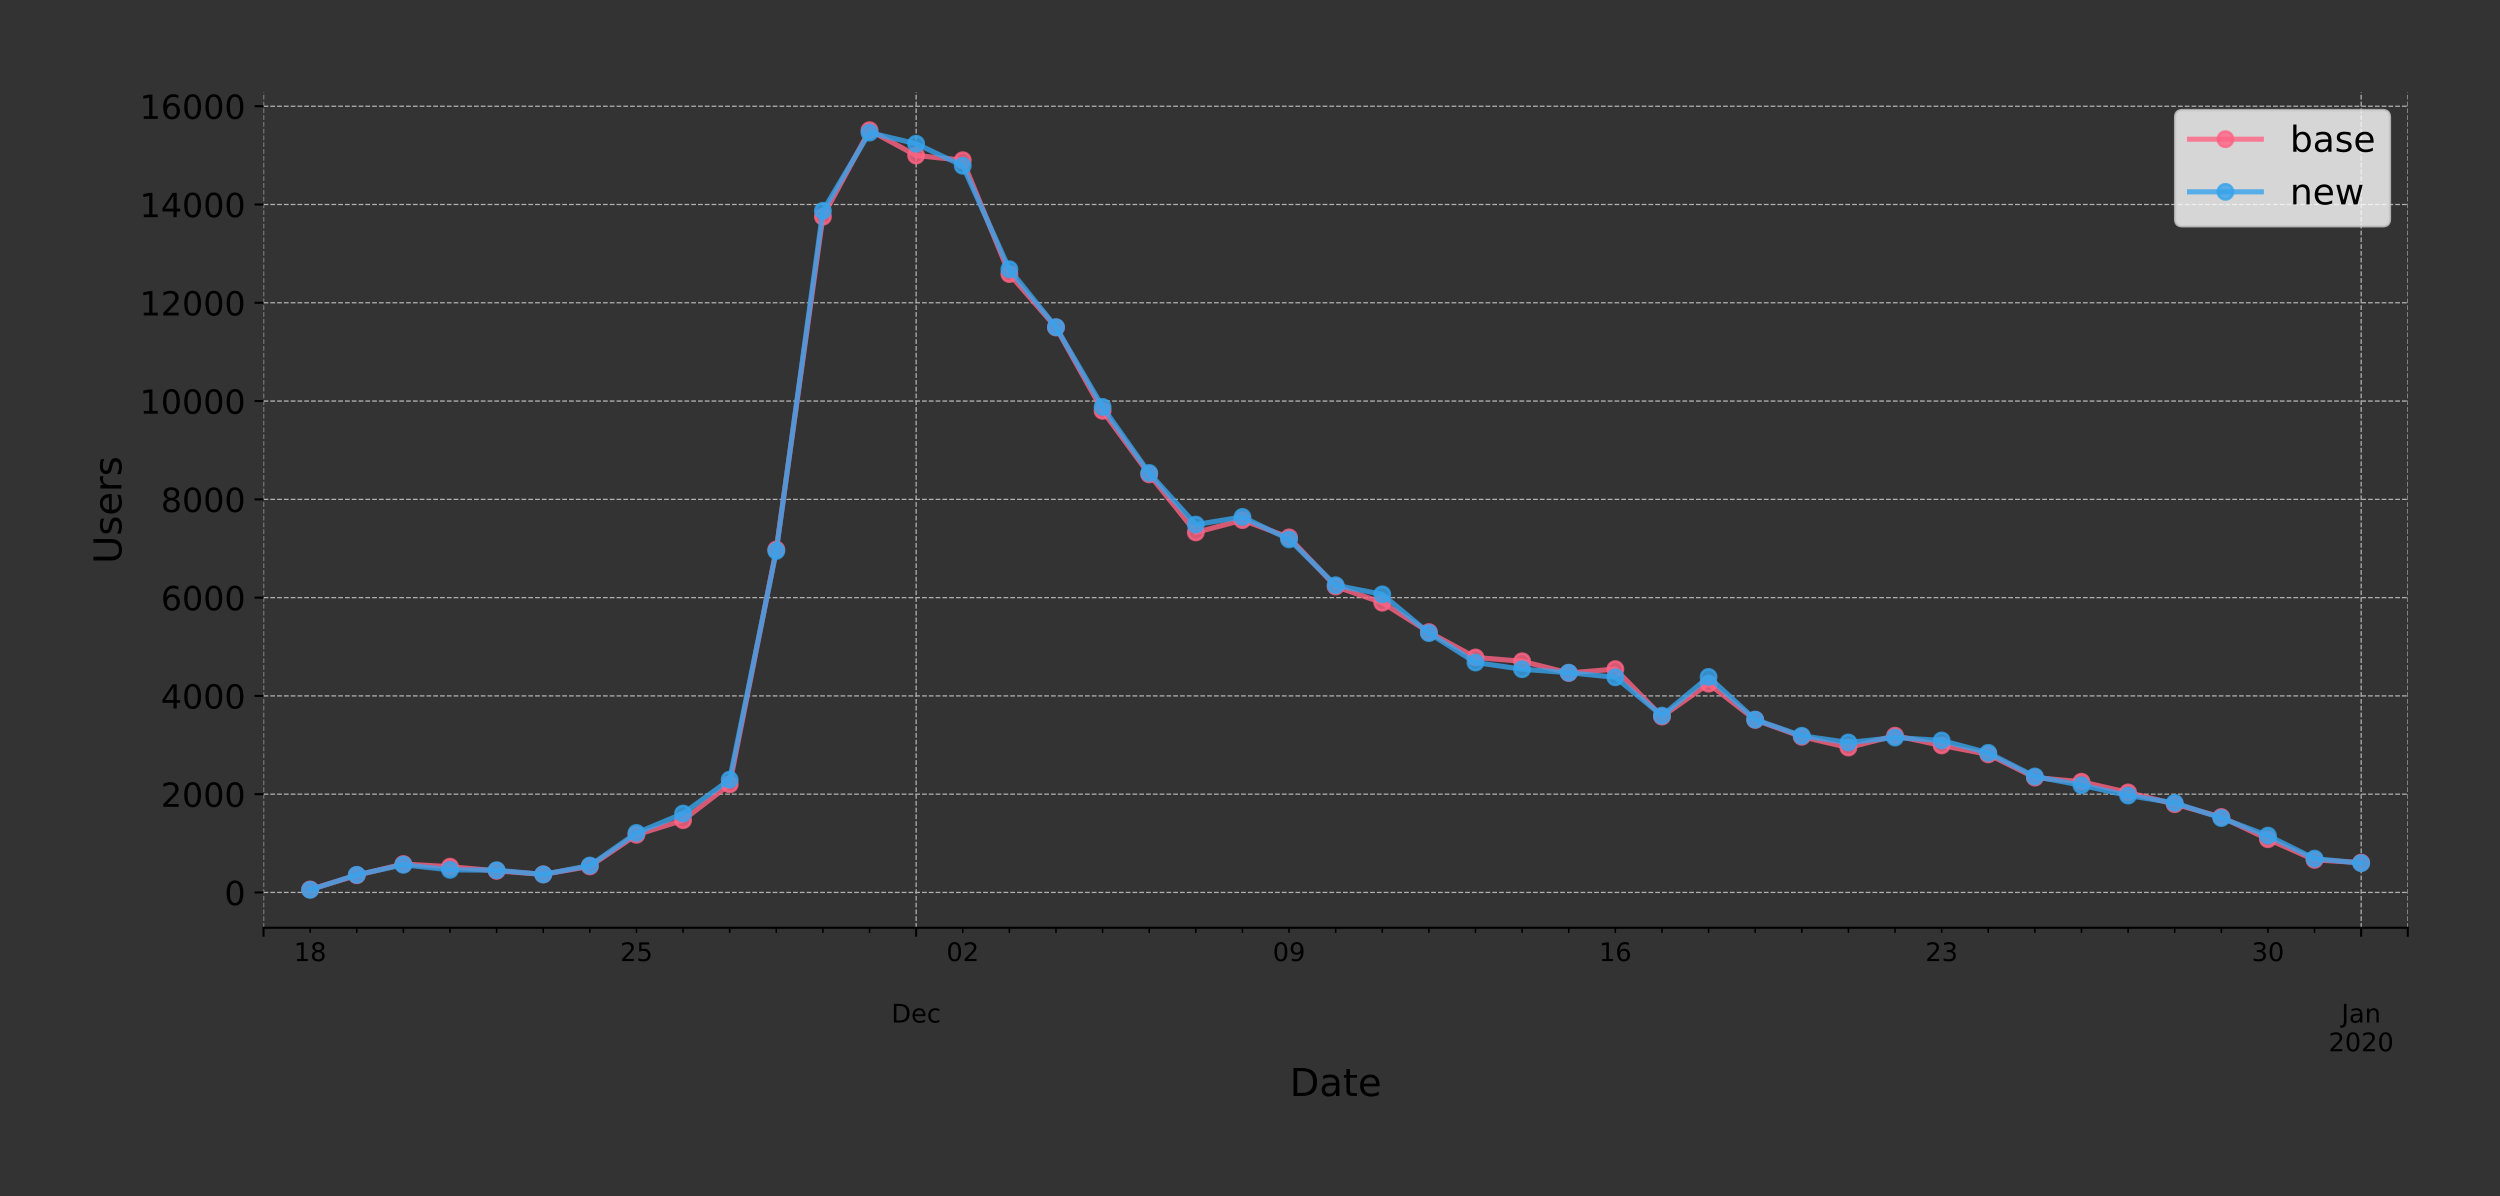 <?xml version="1.0" encoding="utf-8" standalone="no"?>
<!DOCTYPE svg PUBLIC "-//W3C//DTD SVG 1.1//EN"
  "http://www.w3.org/Graphics/SVG/1.1/DTD/svg11.dtd">
<!-- Created with matplotlib (https://matplotlib.org/) -->
<svg height="466.949pt" version="1.1" viewBox="0 0 975.873 466.949" width="975.873pt" xmlns="http://www.w3.org/2000/svg" xmlns:xlink="http://www.w3.org/1999/xlink">
 <rect x="0" y="0" width="975.873" height="466.949" fill="#333333" stroke="none"/>
 <defs>
  <style type="text/css">
*{stroke-linecap:butt;stroke-linejoin:round;}
  </style>
 </defs>
 <g id="figure_1">
  <g id="patch_1">
   <path d="M 0 466.949 
L 975.873 466.949 
L 975.873 0 
L 0 0 
z
" style="fill:none;"/>
  </g>
  <g id="axes_1">
   <g id="patch_2">
    <path d="M 102.873 362.16 
L 939.873 362.16 
L 939.873 36 
L 102.873 36 
z
" style="fill:none;"/>
   </g>
   <g id="matplotlib.axis_1">
    <g id="xtick_1">
     <g id="line2d_1">
      <path clip-path="url(#p767c63d0f9)" d="M 102.873 362.16 
L 102.873 36 
" style="fill:none;stroke:#b0b0b0;stroke-dasharray:1.85,0.8;stroke-dashoffset:0;stroke-width:0.5;"/>
     </g>
     <g id="line2d_2">
      <defs>
       <path d="M 0 0 
L 0 3.5 
" id="m57764d8a4b" style="stroke:#000000;stroke-width:0.8;"/>
      </defs>
      <g>
       <use style="stroke:#000000;stroke-width:0.8;" x="102.873" xlink:href="#m57764d8a4b" y="362.16"/>
      </g>
     </g>
    </g>
    <g id="xtick_2">
     <g id="line2d_3">
      <path clip-path="url(#p767c63d0f9)" d="M 357.613 362.16 
L 357.613 36 
" style="fill:none;stroke:#b0b0b0;stroke-dasharray:1.85,0.8;stroke-dashoffset:0;stroke-width:0.5;"/>
     </g>
     <g id="line2d_4">
      <g>
       <use style="stroke:#000000;stroke-width:0.8;" x="357.613" xlink:href="#m57764d8a4b" y="362.16"/>
      </g>
     </g>
     <g id="text_1">
      <!--  -->
      <g transform="translate(357.613 376.758)scale(0.1 -0.1)"/>
      <!--  -->
      <g transform="translate(357.613 387.956)scale(0.1 -0.1)"/>
      <!-- Dec -->
      <defs>
       <path d="M 19.672 64.797 
L 19.672 8.109 
L 31.594 8.109 
Q 46.688 8.109 53.688 14.938 
Q 60.688 21.781 60.688 36.531 
Q 60.688 51.172 53.688 57.984 
Q 46.688 64.797 31.594 64.797 
z
M 9.812 72.906 
L 30.078 72.906 
Q 51.266 72.906 61.172 64.094 
Q 71.094 55.281 71.094 36.531 
Q 71.094 17.672 61.125 8.828 
Q 51.172 0 30.078 0 
L 9.812 0 
z
" id="DejaVuSans-68"/>
       <path d="M 56.203 29.594 
L 56.203 25.203 
L 14.891 25.203 
Q 15.484 15.922 20.484 11.062 
Q 25.484 6.203 34.422 6.203 
Q 39.594 6.203 44.453 7.469 
Q 49.312 8.734 54.109 11.281 
L 54.109 2.781 
Q 49.266 0.734 44.188 -0.344 
Q 39.109 -1.422 33.891 -1.422 
Q 20.797 -1.422 13.156 6.188 
Q 5.516 13.812 5.516 26.812 
Q 5.516 40.234 12.766 48.109 
Q 20.016 56 32.328 56 
Q 43.359 56 49.781 48.891 
Q 56.203 41.797 56.203 29.594 
z
M 47.219 32.234 
Q 47.125 39.594 43.094 43.984 
Q 39.062 48.391 32.422 48.391 
Q 24.906 48.391 20.391 44.141 
Q 15.875 39.891 15.188 32.172 
z
" id="DejaVuSans-101"/>
       <path d="M 48.781 52.594 
L 48.781 44.188 
Q 44.969 46.297 41.141 47.344 
Q 37.312 48.391 33.406 48.391 
Q 24.656 48.391 19.812 42.844 
Q 14.984 37.312 14.984 27.297 
Q 14.984 17.281 19.812 11.734 
Q 24.656 6.203 33.406 6.203 
Q 37.312 6.203 41.141 7.25 
Q 44.969 8.297 48.781 10.406 
L 48.781 2.094 
Q 45.016 0.344 40.984 -0.531 
Q 36.969 -1.422 32.422 -1.422 
Q 20.062 -1.422 12.781 6.344 
Q 5.516 14.109 5.516 27.297 
Q 5.516 40.672 12.859 48.328 
Q 20.219 56 33.016 56 
Q 37.156 56 41.109 55.141 
Q 45.062 54.297 48.781 52.594 
z
" id="DejaVuSans-99"/>
      </defs>
      <g transform="translate(347.937 399.154)scale(0.1 -0.1)">
       <use xlink:href="#DejaVuSans-68"/>
       <use x="77.002" xlink:href="#DejaVuSans-101"/>
       <use x="138.525" xlink:href="#DejaVuSans-99"/>
      </g>
     </g>
    </g>
    <g id="xtick_3">
     <g id="line2d_5">
      <path clip-path="url(#p767c63d0f9)" d="M 921.678 362.16 
L 921.678 36 
" style="fill:none;stroke:#b0b0b0;stroke-dasharray:1.85,0.8;stroke-dashoffset:0;stroke-width:0.5;"/>
     </g>
     <g id="line2d_6">
      <g>
       <use style="stroke:#000000;stroke-width:0.8;" x="921.678" xlink:href="#m57764d8a4b" y="362.16"/>
      </g>
     </g>
     <g id="text_2">
      <!--  -->
      <g transform="translate(921.678 376.758)scale(0.1 -0.1)"/>
      <!--  -->
      <g transform="translate(921.678 387.956)scale(0.1 -0.1)"/>
      <!-- Jan -->
      <defs>
       <path d="M 9.812 72.906 
L 19.672 72.906 
L 19.672 5.078 
Q 19.672 -8.109 14.672 -14.062 
Q 9.672 -20.016 -1.422 -20.016 
L -5.172 -20.016 
L -5.172 -11.719 
L -2.094 -11.719 
Q 4.438 -11.719 7.125 -8.047 
Q 9.812 -4.391 9.812 5.078 
z
" id="DejaVuSans-74"/>
       <path d="M 34.281 27.484 
Q 23.391 27.484 19.188 25 
Q 14.984 22.516 14.984 16.5 
Q 14.984 11.719 18.141 8.906 
Q 21.297 6.109 26.703 6.109 
Q 34.188 6.109 38.703 11.406 
Q 43.219 16.703 43.219 25.484 
L 43.219 27.484 
z
M 52.203 31.203 
L 52.203 0 
L 43.219 0 
L 43.219 8.297 
Q 40.141 3.328 35.547 0.953 
Q 30.953 -1.422 24.312 -1.422 
Q 15.922 -1.422 10.953 3.297 
Q 6 8.016 6 15.922 
Q 6 25.141 12.172 29.828 
Q 18.359 34.516 30.609 34.516 
L 43.219 34.516 
L 43.219 35.406 
Q 43.219 41.609 39.141 45 
Q 35.062 48.391 27.688 48.391 
Q 23 48.391 18.547 47.266 
Q 14.109 46.141 10.016 43.891 
L 10.016 52.203 
Q 14.938 54.109 19.578 55.047 
Q 24.219 56 28.609 56 
Q 40.484 56 46.344 49.844 
Q 52.203 43.703 52.203 31.203 
z
" id="DejaVuSans-97"/>
       <path d="M 54.891 33.016 
L 54.891 0 
L 45.906 0 
L 45.906 32.719 
Q 45.906 40.484 42.875 44.328 
Q 39.844 48.188 33.797 48.188 
Q 26.516 48.188 22.312 43.547 
Q 18.109 38.922 18.109 30.906 
L 18.109 0 
L 9.078 0 
L 9.078 54.688 
L 18.109 54.688 
L 18.109 46.188 
Q 21.344 51.125 25.703 53.562 
Q 30.078 56 35.797 56 
Q 45.219 56 50.047 50.172 
Q 54.891 44.344 54.891 33.016 
z
" id="DejaVuSans-110"/>
      </defs>
      <g transform="translate(913.97 399.154)scale(0.1 -0.1)">
       <use xlink:href="#DejaVuSans-74"/>
       <use x="29.492" xlink:href="#DejaVuSans-97"/>
       <use x="90.771" xlink:href="#DejaVuSans-110"/>
      </g>
      <!-- 2020 -->
      <defs>
       <path d="M 19.188 8.297 
L 53.609 8.297 
L 53.609 0 
L 7.328 0 
L 7.328 8.297 
Q 12.938 14.109 22.625 23.891 
Q 32.328 33.688 34.812 36.531 
Q 39.547 41.844 41.422 45.531 
Q 43.312 49.219 43.312 52.781 
Q 43.312 58.594 39.234 62.25 
Q 35.156 65.922 28.609 65.922 
Q 23.969 65.922 18.812 64.312 
Q 13.672 62.703 7.812 59.422 
L 7.812 69.391 
Q 13.766 71.781 18.938 73 
Q 24.125 74.219 28.422 74.219 
Q 39.75 74.219 46.484 68.547 
Q 53.219 62.891 53.219 53.422 
Q 53.219 48.922 51.531 44.891 
Q 49.859 40.875 45.406 35.406 
Q 44.188 33.984 37.641 27.219 
Q 31.109 20.453 19.188 8.297 
z
" id="DejaVuSans-50"/>
       <path d="M 31.781 66.406 
Q 24.172 66.406 20.328 58.906 
Q 16.5 51.422 16.5 36.375 
Q 16.5 21.391 20.328 13.891 
Q 24.172 6.391 31.781 6.391 
Q 39.453 6.391 43.281 13.891 
Q 47.125 21.391 47.125 36.375 
Q 47.125 51.422 43.281 58.906 
Q 39.453 66.406 31.781 66.406 
z
M 31.781 74.219 
Q 44.047 74.219 50.516 64.516 
Q 56.984 54.828 56.984 36.375 
Q 56.984 17.969 50.516 8.266 
Q 44.047 -1.422 31.781 -1.422 
Q 19.531 -1.422 13.062 8.266 
Q 6.594 17.969 6.594 36.375 
Q 6.594 54.828 13.062 64.516 
Q 19.531 74.219 31.781 74.219 
z
" id="DejaVuSans-48"/>
      </defs>
      <g transform="translate(908.953 410.352)scale(0.1 -0.1)">
       <use xlink:href="#DejaVuSans-50"/>
       <use x="63.623" xlink:href="#DejaVuSans-48"/>
       <use x="127.246" xlink:href="#DejaVuSans-50"/>
       <use x="190.869" xlink:href="#DejaVuSans-48"/>
      </g>
     </g>
    </g>
    <g id="xtick_4">
     <g id="line2d_7">
      <path clip-path="url(#p767c63d0f9)" d="M 939.873 362.16 
L 939.873 36 
" style="fill:none;stroke:#b0b0b0;stroke-dasharray:1.85,0.8;stroke-dashoffset:0;stroke-width:0.5;"/>
     </g>
     <g id="line2d_8">
      <g>
       <use style="stroke:#000000;stroke-width:0.8;" x="939.873" xlink:href="#m57764d8a4b" y="362.16"/>
      </g>
     </g>
    </g>
    <g id="xtick_5">
     <g id="line2d_9">
      <defs>
       <path d="M 0 0 
L 0 2 
" id="mede5544092" style="stroke:#000000;stroke-width:0.6;"/>
      </defs>
      <g>
       <use style="stroke:#000000;stroke-width:0.6;" x="121.069" xlink:href="#mede5544092" y="362.16"/>
      </g>
     </g>
     <g id="text_3">
      <!-- 18 -->
      <defs>
       <path d="M 12.406 8.297 
L 28.516 8.297 
L 28.516 63.922 
L 10.984 60.406 
L 10.984 69.391 
L 28.422 72.906 
L 38.281 72.906 
L 38.281 8.297 
L 54.391 8.297 
L 54.391 0 
L 12.406 0 
z
" id="DejaVuSans-49"/>
       <path d="M 31.781 34.625 
Q 24.75 34.625 20.719 30.859 
Q 16.703 27.094 16.703 20.516 
Q 16.703 13.922 20.719 10.156 
Q 24.75 6.391 31.781 6.391 
Q 38.812 6.391 42.859 10.172 
Q 46.922 13.969 46.922 20.516 
Q 46.922 27.094 42.891 30.859 
Q 38.875 34.625 31.781 34.625 
z
M 21.922 38.812 
Q 15.578 40.375 12.031 44.719 
Q 8.5 49.078 8.5 55.328 
Q 8.5 64.062 14.719 69.141 
Q 20.953 74.219 31.781 74.219 
Q 42.672 74.219 48.875 69.141 
Q 55.078 64.062 55.078 55.328 
Q 55.078 49.078 51.531 44.719 
Q 48 40.375 41.703 38.812 
Q 48.828 37.156 52.797 32.312 
Q 56.781 27.484 56.781 20.516 
Q 56.781 9.906 50.312 4.234 
Q 43.844 -1.422 31.781 -1.422 
Q 19.734 -1.422 13.25 4.234 
Q 6.781 9.906 6.781 20.516 
Q 6.781 27.484 10.781 32.312 
Q 14.797 37.156 21.922 38.812 
z
M 18.312 54.391 
Q 18.312 48.734 21.844 45.562 
Q 25.391 42.391 31.781 42.391 
Q 38.141 42.391 41.719 45.562 
Q 45.312 48.734 45.312 54.391 
Q 45.312 60.062 41.719 63.234 
Q 38.141 66.406 31.781 66.406 
Q 25.391 66.406 21.844 63.234 
Q 18.312 60.062 18.312 54.391 
z
" id="DejaVuSans-56"/>
      </defs>
      <g transform="translate(114.707 375.158)scale(0.1 -0.1)">
       <use xlink:href="#DejaVuSans-49"/>
       <use x="63.623" xlink:href="#DejaVuSans-56"/>
      </g>
     </g>
    </g>
    <g id="xtick_6">
     <g id="line2d_10">
      <g>
       <use style="stroke:#000000;stroke-width:0.6;" x="139.265" xlink:href="#mede5544092" y="362.16"/>
      </g>
     </g>
    </g>
    <g id="xtick_7">
     <g id="line2d_11">
      <g>
       <use style="stroke:#000000;stroke-width:0.6;" x="157.46" xlink:href="#mede5544092" y="362.16"/>
      </g>
     </g>
    </g>
    <g id="xtick_8">
     <g id="line2d_12">
      <g>
       <use style="stroke:#000000;stroke-width:0.6;" x="175.656" xlink:href="#mede5544092" y="362.16"/>
      </g>
     </g>
    </g>
    <g id="xtick_9">
     <g id="line2d_13">
      <g>
       <use style="stroke:#000000;stroke-width:0.6;" x="193.852" xlink:href="#mede5544092" y="362.16"/>
      </g>
     </g>
    </g>
    <g id="xtick_10">
     <g id="line2d_14">
      <g>
       <use style="stroke:#000000;stroke-width:0.6;" x="212.047" xlink:href="#mede5544092" y="362.16"/>
      </g>
     </g>
    </g>
    <g id="xtick_11">
     <g id="line2d_15">
      <g>
       <use style="stroke:#000000;stroke-width:0.6;" x="230.243" xlink:href="#mede5544092" y="362.16"/>
      </g>
     </g>
    </g>
    <g id="xtick_12">
     <g id="line2d_16">
      <g>
       <use style="stroke:#000000;stroke-width:0.6;" x="248.439" xlink:href="#mede5544092" y="362.16"/>
      </g>
     </g>
     <g id="text_4">
      <!-- 25 -->
      <defs>
       <path d="M 10.797 72.906 
L 49.516 72.906 
L 49.516 64.594 
L 19.828 64.594 
L 19.828 46.734 
Q 21.969 47.469 24.109 47.828 
Q 26.266 48.188 28.422 48.188 
Q 40.625 48.188 47.75 41.5 
Q 54.891 34.812 54.891 23.391 
Q 54.891 11.625 47.562 5.094 
Q 40.234 -1.422 26.906 -1.422 
Q 22.312 -1.422 17.547 -0.641 
Q 12.797 0.141 7.719 1.703 
L 7.719 11.625 
Q 12.109 9.234 16.797 8.062 
Q 21.484 6.891 26.703 6.891 
Q 35.156 6.891 40.078 11.328 
Q 45.016 15.766 45.016 23.391 
Q 45.016 31 40.078 35.438 
Q 35.156 39.891 26.703 39.891 
Q 22.75 39.891 18.812 39.016 
Q 14.891 38.141 10.797 36.281 
z
" id="DejaVuSans-53"/>
      </defs>
      <g transform="translate(242.076 375.158)scale(0.1 -0.1)">
       <use xlink:href="#DejaVuSans-50"/>
       <use x="63.623" xlink:href="#DejaVuSans-53"/>
      </g>
     </g>
    </g>
    <g id="xtick_13">
     <g id="line2d_17">
      <g>
       <use style="stroke:#000000;stroke-width:0.6;" x="266.634" xlink:href="#mede5544092" y="362.16"/>
      </g>
     </g>
    </g>
    <g id="xtick_14">
     <g id="line2d_18">
      <g>
       <use style="stroke:#000000;stroke-width:0.6;" x="284.83" xlink:href="#mede5544092" y="362.16"/>
      </g>
     </g>
    </g>
    <g id="xtick_15">
     <g id="line2d_19">
      <g>
       <use style="stroke:#000000;stroke-width:0.6;" x="303.026" xlink:href="#mede5544092" y="362.16"/>
      </g>
     </g>
    </g>
    <g id="xtick_16">
     <g id="line2d_20">
      <g>
       <use style="stroke:#000000;stroke-width:0.6;" x="321.221" xlink:href="#mede5544092" y="362.16"/>
      </g>
     </g>
    </g>
    <g id="xtick_17">
     <g id="line2d_21">
      <g>
       <use style="stroke:#000000;stroke-width:0.6;" x="339.417" xlink:href="#mede5544092" y="362.16"/>
      </g>
     </g>
    </g>
    <g id="xtick_18">
     <g id="line2d_22">
      <g>
       <use style="stroke:#000000;stroke-width:0.6;" x="375.808" xlink:href="#mede5544092" y="362.16"/>
      </g>
     </g>
     <g id="text_5">
      <!-- 02 -->
      <g transform="translate(369.446 375.158)scale(0.1 -0.1)">
       <use xlink:href="#DejaVuSans-48"/>
       <use x="63.623" xlink:href="#DejaVuSans-50"/>
      </g>
     </g>
    </g>
    <g id="xtick_19">
     <g id="line2d_23">
      <g>
       <use style="stroke:#000000;stroke-width:0.6;" x="394.004" xlink:href="#mede5544092" y="362.16"/>
      </g>
     </g>
    </g>
    <g id="xtick_20">
     <g id="line2d_24">
      <g>
       <use style="stroke:#000000;stroke-width:0.6;" x="412.2" xlink:href="#mede5544092" y="362.16"/>
      </g>
     </g>
    </g>
    <g id="xtick_21">
     <g id="line2d_25">
      <g>
       <use style="stroke:#000000;stroke-width:0.6;" x="430.395" xlink:href="#mede5544092" y="362.16"/>
      </g>
     </g>
    </g>
    <g id="xtick_22">
     <g id="line2d_26">
      <g>
       <use style="stroke:#000000;stroke-width:0.6;" x="448.591" xlink:href="#mede5544092" y="362.16"/>
      </g>
     </g>
    </g>
    <g id="xtick_23">
     <g id="line2d_27">
      <g>
       <use style="stroke:#000000;stroke-width:0.6;" x="466.786" xlink:href="#mede5544092" y="362.16"/>
      </g>
     </g>
    </g>
    <g id="xtick_24">
     <g id="line2d_28">
      <g>
       <use style="stroke:#000000;stroke-width:0.6;" x="484.982" xlink:href="#mede5544092" y="362.16"/>
      </g>
     </g>
    </g>
    <g id="xtick_25">
     <g id="line2d_29">
      <g>
       <use style="stroke:#000000;stroke-width:0.6;" x="503.178" xlink:href="#mede5544092" y="362.16"/>
      </g>
     </g>
     <g id="text_6">
      <!-- 09 -->
      <defs>
       <path d="M 10.984 1.516 
L 10.984 10.5 
Q 14.703 8.734 18.5 7.812 
Q 22.312 6.891 25.984 6.891 
Q 35.75 6.891 40.891 13.453 
Q 46.047 20.016 46.781 33.406 
Q 43.953 29.203 39.594 26.953 
Q 35.25 24.703 29.984 24.703 
Q 19.047 24.703 12.672 31.312 
Q 6.297 37.938 6.297 49.422 
Q 6.297 60.641 12.938 67.422 
Q 19.578 74.219 30.609 74.219 
Q 43.266 74.219 49.922 64.516 
Q 56.594 54.828 56.594 36.375 
Q 56.594 19.141 48.406 8.859 
Q 40.234 -1.422 26.422 -1.422 
Q 22.703 -1.422 18.891 -0.688 
Q 15.094 0.047 10.984 1.516 
z
M 30.609 32.422 
Q 37.25 32.422 41.125 36.953 
Q 45.016 41.5 45.016 49.422 
Q 45.016 57.281 41.125 61.844 
Q 37.25 66.406 30.609 66.406 
Q 23.969 66.406 20.094 61.844 
Q 16.219 57.281 16.219 49.422 
Q 16.219 41.5 20.094 36.953 
Q 23.969 32.422 30.609 32.422 
z
" id="DejaVuSans-57"/>
      </defs>
      <g transform="translate(496.815 375.158)scale(0.1 -0.1)">
       <use xlink:href="#DejaVuSans-48"/>
       <use x="63.623" xlink:href="#DejaVuSans-57"/>
      </g>
     </g>
    </g>
    <g id="xtick_26">
     <g id="line2d_30">
      <g>
       <use style="stroke:#000000;stroke-width:0.6;" x="521.373" xlink:href="#mede5544092" y="362.16"/>
      </g>
     </g>
    </g>
    <g id="xtick_27">
     <g id="line2d_31">
      <g>
       <use style="stroke:#000000;stroke-width:0.6;" x="539.569" xlink:href="#mede5544092" y="362.16"/>
      </g>
     </g>
    </g>
    <g id="xtick_28">
     <g id="line2d_32">
      <g>
       <use style="stroke:#000000;stroke-width:0.6;" x="557.765" xlink:href="#mede5544092" y="362.16"/>
      </g>
     </g>
    </g>
    <g id="xtick_29">
     <g id="line2d_33">
      <g>
       <use style="stroke:#000000;stroke-width:0.6;" x="575.96" xlink:href="#mede5544092" y="362.16"/>
      </g>
     </g>
    </g>
    <g id="xtick_30">
     <g id="line2d_34">
      <g>
       <use style="stroke:#000000;stroke-width:0.6;" x="594.156" xlink:href="#mede5544092" y="362.16"/>
      </g>
     </g>
    </g>
    <g id="xtick_31">
     <g id="line2d_35">
      <g>
       <use style="stroke:#000000;stroke-width:0.6;" x="612.352" xlink:href="#mede5544092" y="362.16"/>
      </g>
     </g>
    </g>
    <g id="xtick_32">
     <g id="line2d_36">
      <g>
       <use style="stroke:#000000;stroke-width:0.6;" x="630.547" xlink:href="#mede5544092" y="362.16"/>
      </g>
     </g>
     <g id="text_7">
      <!-- 16 -->
      <defs>
       <path d="M 33.016 40.375 
Q 26.375 40.375 22.484 35.828 
Q 18.609 31.297 18.609 23.391 
Q 18.609 15.531 22.484 10.953 
Q 26.375 6.391 33.016 6.391 
Q 39.656 6.391 43.531 10.953 
Q 47.406 15.531 47.406 23.391 
Q 47.406 31.297 43.531 35.828 
Q 39.656 40.375 33.016 40.375 
z
M 52.594 71.297 
L 52.594 62.312 
Q 48.875 64.062 45.094 64.984 
Q 41.312 65.922 37.594 65.922 
Q 27.828 65.922 22.672 59.328 
Q 17.531 52.734 16.797 39.406 
Q 19.672 43.656 24.016 45.922 
Q 28.375 48.188 33.594 48.188 
Q 44.578 48.188 50.953 41.516 
Q 57.328 34.859 57.328 23.391 
Q 57.328 12.156 50.688 5.359 
Q 44.047 -1.422 33.016 -1.422 
Q 20.359 -1.422 13.672 8.266 
Q 6.984 17.969 6.984 36.375 
Q 6.984 53.656 15.188 63.938 
Q 23.391 74.219 37.203 74.219 
Q 40.922 74.219 44.703 73.484 
Q 48.484 72.75 52.594 71.297 
z
" id="DejaVuSans-54"/>
      </defs>
      <g transform="translate(624.185 375.158)scale(0.1 -0.1)">
       <use xlink:href="#DejaVuSans-49"/>
       <use x="63.623" xlink:href="#DejaVuSans-54"/>
      </g>
     </g>
    </g>
    <g id="xtick_33">
     <g id="line2d_37">
      <g>
       <use style="stroke:#000000;stroke-width:0.6;" x="648.743" xlink:href="#mede5544092" y="362.16"/>
      </g>
     </g>
    </g>
    <g id="xtick_34">
     <g id="line2d_38">
      <g>
       <use style="stroke:#000000;stroke-width:0.6;" x="666.939" xlink:href="#mede5544092" y="362.16"/>
      </g>
     </g>
    </g>
    <g id="xtick_35">
     <g id="line2d_39">
      <g>
       <use style="stroke:#000000;stroke-width:0.6;" x="685.134" xlink:href="#mede5544092" y="362.16"/>
      </g>
     </g>
    </g>
    <g id="xtick_36">
     <g id="line2d_40">
      <g>
       <use style="stroke:#000000;stroke-width:0.6;" x="703.33" xlink:href="#mede5544092" y="362.16"/>
      </g>
     </g>
    </g>
    <g id="xtick_37">
     <g id="line2d_41">
      <g>
       <use style="stroke:#000000;stroke-width:0.6;" x="721.526" xlink:href="#mede5544092" y="362.16"/>
      </g>
     </g>
    </g>
    <g id="xtick_38">
     <g id="line2d_42">
      <g>
       <use style="stroke:#000000;stroke-width:0.6;" x="739.721" xlink:href="#mede5544092" y="362.16"/>
      </g>
     </g>
    </g>
    <g id="xtick_39">
     <g id="line2d_43">
      <g>
       <use style="stroke:#000000;stroke-width:0.6;" x="757.917" xlink:href="#mede5544092" y="362.16"/>
      </g>
     </g>
     <g id="text_8">
      <!-- 23 -->
      <defs>
       <path d="M 40.578 39.312 
Q 47.656 37.797 51.625 33 
Q 55.609 28.219 55.609 21.188 
Q 55.609 10.406 48.188 4.484 
Q 40.766 -1.422 27.094 -1.422 
Q 22.516 -1.422 17.656 -0.516 
Q 12.797 0.391 7.625 2.203 
L 7.625 11.719 
Q 11.719 9.328 16.594 8.109 
Q 21.484 6.891 26.812 6.891 
Q 36.078 6.891 40.938 10.547 
Q 45.797 14.203 45.797 21.188 
Q 45.797 27.641 41.281 31.266 
Q 36.766 34.906 28.719 34.906 
L 20.219 34.906 
L 20.219 43.016 
L 29.109 43.016 
Q 36.375 43.016 40.234 45.922 
Q 44.094 48.828 44.094 54.297 
Q 44.094 59.906 40.109 62.906 
Q 36.141 65.922 28.719 65.922 
Q 24.656 65.922 20.016 65.031 
Q 15.375 64.156 9.812 62.312 
L 9.812 71.094 
Q 15.438 72.656 20.344 73.438 
Q 25.25 74.219 29.594 74.219 
Q 40.828 74.219 47.359 69.109 
Q 53.906 64.016 53.906 55.328 
Q 53.906 49.266 50.438 45.094 
Q 46.969 40.922 40.578 39.312 
z
" id="DejaVuSans-51"/>
      </defs>
      <g transform="translate(751.554 375.158)scale(0.1 -0.1)">
       <use xlink:href="#DejaVuSans-50"/>
       <use x="63.623" xlink:href="#DejaVuSans-51"/>
      </g>
     </g>
    </g>
    <g id="xtick_40">
     <g id="line2d_44">
      <g>
       <use style="stroke:#000000;stroke-width:0.6;" x="776.113" xlink:href="#mede5544092" y="362.16"/>
      </g>
     </g>
    </g>
    <g id="xtick_41">
     <g id="line2d_45">
      <g>
       <use style="stroke:#000000;stroke-width:0.6;" x="794.308" xlink:href="#mede5544092" y="362.16"/>
      </g>
     </g>
    </g>
    <g id="xtick_42">
     <g id="line2d_46">
      <g>
       <use style="stroke:#000000;stroke-width:0.6;" x="812.504" xlink:href="#mede5544092" y="362.16"/>
      </g>
     </g>
    </g>
    <g id="xtick_43">
     <g id="line2d_47">
      <g>
       <use style="stroke:#000000;stroke-width:0.6;" x="830.7" xlink:href="#mede5544092" y="362.16"/>
      </g>
     </g>
    </g>
    <g id="xtick_44">
     <g id="line2d_48">
      <g>
       <use style="stroke:#000000;stroke-width:0.6;" x="848.895" xlink:href="#mede5544092" y="362.16"/>
      </g>
     </g>
    </g>
    <g id="xtick_45">
     <g id="line2d_49">
      <g>
       <use style="stroke:#000000;stroke-width:0.6;" x="867.091" xlink:href="#mede5544092" y="362.16"/>
      </g>
     </g>
    </g>
    <g id="xtick_46">
     <g id="line2d_50">
      <g>
       <use style="stroke:#000000;stroke-width:0.6;" x="885.286" xlink:href="#mede5544092" y="362.16"/>
      </g>
     </g>
     <g id="text_9">
      <!-- 30 -->
      <g transform="translate(878.924 375.158)scale(0.1 -0.1)">
       <use xlink:href="#DejaVuSans-51"/>
       <use x="63.623" xlink:href="#DejaVuSans-48"/>
      </g>
     </g>
    </g>
    <g id="xtick_47">
     <g id="line2d_51">
      <g>
       <use style="stroke:#000000;stroke-width:0.6;" x="903.482" xlink:href="#mede5544092" y="362.16"/>
      </g>
     </g>
    </g>
    <g id="text_10">
     <!-- Date -->
     <defs>
      <path d="M 18.312 70.219 
L 18.312 54.688 
L 36.812 54.688 
L 36.812 47.703 
L 18.312 47.703 
L 18.312 18.016 
Q 18.312 11.328 20.141 9.422 
Q 21.969 7.516 27.594 7.516 
L 36.812 7.516 
L 36.812 0 
L 27.594 0 
Q 17.188 0 13.234 3.875 
Q 9.281 7.766 9.281 18.016 
L 9.281 47.703 
L 2.688 47.703 
L 2.688 54.688 
L 9.281 54.688 
L 9.281 70.219 
z
" id="DejaVuSans-116"/>
     </defs>
     <g transform="translate(503.447 427.829)scale(0.15 -0.15)">
      <use xlink:href="#DejaVuSans-68"/>
      <use x="77.002" xlink:href="#DejaVuSans-97"/>
      <use x="138.281" xlink:href="#DejaVuSans-116"/>
      <use x="177.49" xlink:href="#DejaVuSans-101"/>
     </g>
    </g>
   </g>
   <g id="matplotlib.axis_2">
    <g id="ytick_1">
     <g id="line2d_52">
      <path clip-path="url(#p767c63d0f9)" d="M 102.873 348.37 
L 939.873 348.37 
" style="fill:none;stroke:#b0b0b0;stroke-dasharray:1.85,0.8;stroke-dashoffset:0;stroke-width:0.5;"/>
     </g>
     <g id="line2d_53">
      <defs>
       <path d="M 0 0 
L -3.5 0 
" id="m253f72e515" style="stroke:#000000;stroke-width:0.8;"/>
      </defs>
      <g>
       <use style="stroke:#000000;stroke-width:0.8;" x="102.873" xlink:href="#m253f72e515" y="348.37"/>
      </g>
     </g>
     <g id="text_11">
      <!-- 0 -->
      <g transform="translate(87.602 353.309)scale(0.13 -0.13)">
       <use xlink:href="#DejaVuSans-48"/>
      </g>
     </g>
    </g>
    <g id="ytick_2">
     <g id="line2d_54">
      <path clip-path="url(#p767c63d0f9)" d="M 102.873 310.007 
L 939.873 310.007 
" style="fill:none;stroke:#b0b0b0;stroke-dasharray:1.85,0.8;stroke-dashoffset:0;stroke-width:0.5;"/>
     </g>
     <g id="line2d_55">
      <g>
       <use style="stroke:#000000;stroke-width:0.8;" x="102.873" xlink:href="#m253f72e515" y="310.007"/>
      </g>
     </g>
     <g id="text_12">
      <!-- 2000 -->
      <g transform="translate(62.788 314.946)scale(0.13 -0.13)">
       <use xlink:href="#DejaVuSans-50"/>
       <use x="63.623" xlink:href="#DejaVuSans-48"/>
       <use x="127.246" xlink:href="#DejaVuSans-48"/>
       <use x="190.869" xlink:href="#DejaVuSans-48"/>
      </g>
     </g>
    </g>
    <g id="ytick_3">
     <g id="line2d_56">
      <path clip-path="url(#p767c63d0f9)" d="M 102.873 271.644 
L 939.873 271.644 
" style="fill:none;stroke:#b0b0b0;stroke-dasharray:1.85,0.8;stroke-dashoffset:0;stroke-width:0.5;"/>
     </g>
     <g id="line2d_57">
      <g>
       <use style="stroke:#000000;stroke-width:0.8;" x="102.873" xlink:href="#m253f72e515" y="271.644"/>
      </g>
     </g>
     <g id="text_13">
      <!-- 4000 -->
      <defs>
       <path d="M 37.797 64.312 
L 12.891 25.391 
L 37.797 25.391 
z
M 35.203 72.906 
L 47.609 72.906 
L 47.609 25.391 
L 58.016 25.391 
L 58.016 17.188 
L 47.609 17.188 
L 47.609 0 
L 37.797 0 
L 37.797 17.188 
L 4.891 17.188 
L 4.891 26.703 
z
" id="DejaVuSans-52"/>
      </defs>
      <g transform="translate(62.788 276.583)scale(0.13 -0.13)">
       <use xlink:href="#DejaVuSans-52"/>
       <use x="63.623" xlink:href="#DejaVuSans-48"/>
       <use x="127.246" xlink:href="#DejaVuSans-48"/>
       <use x="190.869" xlink:href="#DejaVuSans-48"/>
      </g>
     </g>
    </g>
    <g id="ytick_4">
     <g id="line2d_58">
      <path clip-path="url(#p767c63d0f9)" d="M 102.873 233.281 
L 939.873 233.281 
" style="fill:none;stroke:#b0b0b0;stroke-dasharray:1.85,0.8;stroke-dashoffset:0;stroke-width:0.5;"/>
     </g>
     <g id="line2d_59">
      <g>
       <use style="stroke:#000000;stroke-width:0.8;" x="102.873" xlink:href="#m253f72e515" y="233.281"/>
      </g>
     </g>
     <g id="text_14">
      <!-- 6000 -->
      <g transform="translate(62.788 238.22)scale(0.13 -0.13)">
       <use xlink:href="#DejaVuSans-54"/>
       <use x="63.623" xlink:href="#DejaVuSans-48"/>
       <use x="127.246" xlink:href="#DejaVuSans-48"/>
       <use x="190.869" xlink:href="#DejaVuSans-48"/>
      </g>
     </g>
    </g>
    <g id="ytick_5">
     <g id="line2d_60">
      <path clip-path="url(#p767c63d0f9)" d="M 102.873 194.918 
L 939.873 194.918 
" style="fill:none;stroke:#b0b0b0;stroke-dasharray:1.85,0.8;stroke-dashoffset:0;stroke-width:0.5;"/>
     </g>
     <g id="line2d_61">
      <g>
       <use style="stroke:#000000;stroke-width:0.8;" x="102.873" xlink:href="#m253f72e515" y="194.918"/>
      </g>
     </g>
     <g id="text_15">
      <!-- 8000 -->
      <g transform="translate(62.788 199.857)scale(0.13 -0.13)">
       <use xlink:href="#DejaVuSans-56"/>
       <use x="63.623" xlink:href="#DejaVuSans-48"/>
       <use x="127.246" xlink:href="#DejaVuSans-48"/>
       <use x="190.869" xlink:href="#DejaVuSans-48"/>
      </g>
     </g>
    </g>
    <g id="ytick_6">
     <g id="line2d_62">
      <path clip-path="url(#p767c63d0f9)" d="M 102.873 156.554 
L 939.873 156.554 
" style="fill:none;stroke:#b0b0b0;stroke-dasharray:1.85,0.8;stroke-dashoffset:0;stroke-width:0.5;"/>
     </g>
     <g id="line2d_63">
      <g>
       <use style="stroke:#000000;stroke-width:0.8;" x="102.873" xlink:href="#m253f72e515" y="156.554"/>
      </g>
     </g>
     <g id="text_16">
      <!-- 10000 -->
      <g transform="translate(54.517 161.493)scale(0.13 -0.13)">
       <use xlink:href="#DejaVuSans-49"/>
       <use x="63.623" xlink:href="#DejaVuSans-48"/>
       <use x="127.246" xlink:href="#DejaVuSans-48"/>
       <use x="190.869" xlink:href="#DejaVuSans-48"/>
       <use x="254.492" xlink:href="#DejaVuSans-48"/>
      </g>
     </g>
    </g>
    <g id="ytick_7">
     <g id="line2d_64">
      <path clip-path="url(#p767c63d0f9)" d="M 102.873 118.191 
L 939.873 118.191 
" style="fill:none;stroke:#b0b0b0;stroke-dasharray:1.85,0.8;stroke-dashoffset:0;stroke-width:0.5;"/>
     </g>
     <g id="line2d_65">
      <g>
       <use style="stroke:#000000;stroke-width:0.8;" x="102.873" xlink:href="#m253f72e515" y="118.191"/>
      </g>
     </g>
     <g id="text_17">
      <!-- 12000 -->
      <g transform="translate(54.517 123.13)scale(0.13 -0.13)">
       <use xlink:href="#DejaVuSans-49"/>
       <use x="63.623" xlink:href="#DejaVuSans-50"/>
       <use x="127.246" xlink:href="#DejaVuSans-48"/>
       <use x="190.869" xlink:href="#DejaVuSans-48"/>
       <use x="254.492" xlink:href="#DejaVuSans-48"/>
      </g>
     </g>
    </g>
    <g id="ytick_8">
     <g id="line2d_66">
      <path clip-path="url(#p767c63d0f9)" d="M 102.873 79.828 
L 939.873 79.828 
" style="fill:none;stroke:#b0b0b0;stroke-dasharray:1.85,0.8;stroke-dashoffset:0;stroke-width:0.5;"/>
     </g>
     <g id="line2d_67">
      <g>
       <use style="stroke:#000000;stroke-width:0.8;" x="102.873" xlink:href="#m253f72e515" y="79.828"/>
      </g>
     </g>
     <g id="text_18">
      <!-- 14000 -->
      <g transform="translate(54.517 84.767)scale(0.13 -0.13)">
       <use xlink:href="#DejaVuSans-49"/>
       <use x="63.623" xlink:href="#DejaVuSans-52"/>
       <use x="127.246" xlink:href="#DejaVuSans-48"/>
       <use x="190.869" xlink:href="#DejaVuSans-48"/>
       <use x="254.492" xlink:href="#DejaVuSans-48"/>
      </g>
     </g>
    </g>
    <g id="ytick_9">
     <g id="line2d_68">
      <path clip-path="url(#p767c63d0f9)" d="M 102.873 41.465 
L 939.873 41.465 
" style="fill:none;stroke:#b0b0b0;stroke-dasharray:1.85,0.8;stroke-dashoffset:0;stroke-width:0.5;"/>
     </g>
     <g id="line2d_69">
      <g>
       <use style="stroke:#000000;stroke-width:0.8;" x="102.873" xlink:href="#m253f72e515" y="41.465"/>
      </g>
     </g>
     <g id="text_19">
      <!-- 16000 -->
      <g transform="translate(54.517 46.404)scale(0.13 -0.13)">
       <use xlink:href="#DejaVuSans-49"/>
       <use x="63.623" xlink:href="#DejaVuSans-54"/>
       <use x="127.246" xlink:href="#DejaVuSans-48"/>
       <use x="190.869" xlink:href="#DejaVuSans-48"/>
       <use x="254.492" xlink:href="#DejaVuSans-48"/>
      </g>
     </g>
    </g>
    <g id="text_20">
     <!-- Users -->
     <defs>
      <path d="M 8.688 72.906 
L 18.609 72.906 
L 18.609 28.609 
Q 18.609 16.891 22.844 11.734 
Q 27.094 6.594 36.625 6.594 
Q 46.094 6.594 50.344 11.734 
Q 54.594 16.891 54.594 28.609 
L 54.594 72.906 
L 64.5 72.906 
L 64.5 27.391 
Q 64.5 13.141 57.438 5.859 
Q 50.391 -1.422 36.625 -1.422 
Q 22.797 -1.422 15.734 5.859 
Q 8.688 13.141 8.688 27.391 
z
" id="DejaVuSans-85"/>
      <path d="M 44.281 53.078 
L 44.281 44.578 
Q 40.484 46.531 36.375 47.5 
Q 32.281 48.484 27.875 48.484 
Q 21.188 48.484 17.844 46.438 
Q 14.5 44.391 14.5 40.281 
Q 14.5 37.156 16.891 35.375 
Q 19.281 33.594 26.516 31.984 
L 29.594 31.297 
Q 39.156 29.25 43.188 25.516 
Q 47.219 21.781 47.219 15.094 
Q 47.219 7.469 41.188 3.016 
Q 35.156 -1.422 24.609 -1.422 
Q 20.219 -1.422 15.453 -0.562 
Q 10.688 0.297 5.422 2 
L 5.422 11.281 
Q 10.406 8.688 15.234 7.391 
Q 20.062 6.109 24.812 6.109 
Q 31.156 6.109 34.562 8.281 
Q 37.984 10.453 37.984 14.406 
Q 37.984 18.062 35.516 20.016 
Q 33.062 21.969 24.703 23.781 
L 21.578 24.516 
Q 13.234 26.266 9.516 29.906 
Q 5.812 33.547 5.812 39.891 
Q 5.812 47.609 11.281 51.797 
Q 16.75 56 26.812 56 
Q 31.781 56 36.172 55.266 
Q 40.578 54.547 44.281 53.078 
z
" id="DejaVuSans-115"/>
      <path d="M 41.109 46.297 
Q 39.594 47.172 37.812 47.578 
Q 36.031 48 33.891 48 
Q 26.266 48 22.188 43.047 
Q 18.109 38.094 18.109 28.812 
L 18.109 0 
L 9.078 0 
L 9.078 54.688 
L 18.109 54.688 
L 18.109 46.188 
Q 20.953 51.172 25.484 53.578 
Q 30.031 56 36.531 56 
Q 37.453 56 38.578 55.875 
Q 39.703 55.766 41.062 55.516 
z
" id="DejaVuSans-114"/>
     </defs>
     <g transform="translate(47.398 220.081)rotate(-90)scale(0.15 -0.15)">
      <use xlink:href="#DejaVuSans-85"/>
      <use x="73.193" xlink:href="#DejaVuSans-115"/>
      <use x="125.293" xlink:href="#DejaVuSans-101"/>
      <use x="186.816" xlink:href="#DejaVuSans-114"/>
      <use x="227.93" xlink:href="#DejaVuSans-115"/>
     </g>
    </g>
   </g>
   <g id="line2d_70">
    <path clip-path="url(#p767c63d0f9)" d="M 121.069 347.2 
L 139.265 341.638 
L 157.46 337.283 
L 175.656 338.319 
L 193.852 339.93 
L 212.047 341.312 
L 230.243 338.185 
L 248.439 325.851 
L 266.634 320.173 
L 284.83 306.171 
L 303.026 214.502 
L 321.221 84.585 
L 339.417 50.825 
L 357.613 60.704 
L 375.808 62.545 
L 394.004 106.97 
L 412.2 127.82 
L 430.395 160.372 
L 448.591 185.173 
L 466.786 207.827 
L 484.982 203.031 
L 503.178 209.783 
L 521.373 228.946 
L 539.569 235.276 
L 557.765 246.746 
L 575.96 256.644 
L 594.156 258.121 
L 612.352 262.686 
L 630.547 261.19 
L 648.743 279.7 
L 666.939 266.887 
L 685.134 281.005 
L 703.33 287.584 
L 721.526 291.804 
L 739.721 287.181 
L 757.917 290.979 
L 776.113 294.47 
L 794.308 303.524 
L 812.504 305.154 
L 830.7 309.336 
L 848.895 313.92 
L 867.091 318.927 
L 885.286 327.578 
L 903.482 335.653 
L 921.678 336.727 
" style="fill:none;stroke:#ff6384;stroke-linecap:square;stroke-opacity:0.8;stroke-width:2;"/>
    <defs>
     <path d="M 0 3 
C 0.796 3 1.559 2.684 2.121 2.121 
C 2.684 1.559 3 0.796 3 0 
C 3 -0.796 2.684 -1.559 2.121 -2.121 
C 1.559 -2.684 0.796 -3 0 -3 
C -0.796 -3 -1.559 -2.684 -2.121 -2.121 
C -2.684 -1.559 -3 -0.796 -3 0 
C -3 0.796 -2.684 1.559 -2.121 2.121 
C -1.559 2.684 -0.796 3 0 3 
z
" id="m252dc80186" style="stroke:#ff6384;stroke-opacity:0.8;"/>
    </defs>
    <g clip-path="url(#p767c63d0f9)">
     <use style="fill:#ff6384;fill-opacity:0.8;stroke:#ff6384;stroke-opacity:0.8;" x="121.069" xlink:href="#m252dc80186" y="347.2"/>
     <use style="fill:#ff6384;fill-opacity:0.8;stroke:#ff6384;stroke-opacity:0.8;" x="139.265" xlink:href="#m252dc80186" y="341.638"/>
     <use style="fill:#ff6384;fill-opacity:0.8;stroke:#ff6384;stroke-opacity:0.8;" x="157.46" xlink:href="#m252dc80186" y="337.283"/>
     <use style="fill:#ff6384;fill-opacity:0.8;stroke:#ff6384;stroke-opacity:0.8;" x="175.656" xlink:href="#m252dc80186" y="338.319"/>
     <use style="fill:#ff6384;fill-opacity:0.8;stroke:#ff6384;stroke-opacity:0.8;" x="193.852" xlink:href="#m252dc80186" y="339.93"/>
     <use style="fill:#ff6384;fill-opacity:0.8;stroke:#ff6384;stroke-opacity:0.8;" x="212.047" xlink:href="#m252dc80186" y="341.312"/>
     <use style="fill:#ff6384;fill-opacity:0.8;stroke:#ff6384;stroke-opacity:0.8;" x="230.243" xlink:href="#m252dc80186" y="338.185"/>
     <use style="fill:#ff6384;fill-opacity:0.8;stroke:#ff6384;stroke-opacity:0.8;" x="248.439" xlink:href="#m252dc80186" y="325.851"/>
     <use style="fill:#ff6384;fill-opacity:0.8;stroke:#ff6384;stroke-opacity:0.8;" x="266.634" xlink:href="#m252dc80186" y="320.173"/>
     <use style="fill:#ff6384;fill-opacity:0.8;stroke:#ff6384;stroke-opacity:0.8;" x="284.83" xlink:href="#m252dc80186" y="306.171"/>
     <use style="fill:#ff6384;fill-opacity:0.8;stroke:#ff6384;stroke-opacity:0.8;" x="303.026" xlink:href="#m252dc80186" y="214.502"/>
     <use style="fill:#ff6384;fill-opacity:0.8;stroke:#ff6384;stroke-opacity:0.8;" x="321.221" xlink:href="#m252dc80186" y="84.585"/>
     <use style="fill:#ff6384;fill-opacity:0.8;stroke:#ff6384;stroke-opacity:0.8;" x="339.417" xlink:href="#m252dc80186" y="50.825"/>
     <use style="fill:#ff6384;fill-opacity:0.8;stroke:#ff6384;stroke-opacity:0.8;" x="357.613" xlink:href="#m252dc80186" y="60.704"/>
     <use style="fill:#ff6384;fill-opacity:0.8;stroke:#ff6384;stroke-opacity:0.8;" x="375.808" xlink:href="#m252dc80186" y="62.545"/>
     <use style="fill:#ff6384;fill-opacity:0.8;stroke:#ff6384;stroke-opacity:0.8;" x="394.004" xlink:href="#m252dc80186" y="106.97"/>
     <use style="fill:#ff6384;fill-opacity:0.8;stroke:#ff6384;stroke-opacity:0.8;" x="412.2" xlink:href="#m252dc80186" y="127.82"/>
     <use style="fill:#ff6384;fill-opacity:0.8;stroke:#ff6384;stroke-opacity:0.8;" x="430.395" xlink:href="#m252dc80186" y="160.372"/>
     <use style="fill:#ff6384;fill-opacity:0.8;stroke:#ff6384;stroke-opacity:0.8;" x="448.591" xlink:href="#m252dc80186" y="185.173"/>
     <use style="fill:#ff6384;fill-opacity:0.8;stroke:#ff6384;stroke-opacity:0.8;" x="466.786" xlink:href="#m252dc80186" y="207.827"/>
     <use style="fill:#ff6384;fill-opacity:0.8;stroke:#ff6384;stroke-opacity:0.8;" x="484.982" xlink:href="#m252dc80186" y="203.031"/>
     <use style="fill:#ff6384;fill-opacity:0.8;stroke:#ff6384;stroke-opacity:0.8;" x="503.178" xlink:href="#m252dc80186" y="209.783"/>
     <use style="fill:#ff6384;fill-opacity:0.8;stroke:#ff6384;stroke-opacity:0.8;" x="521.373" xlink:href="#m252dc80186" y="228.946"/>
     <use style="fill:#ff6384;fill-opacity:0.8;stroke:#ff6384;stroke-opacity:0.8;" x="539.569" xlink:href="#m252dc80186" y="235.276"/>
     <use style="fill:#ff6384;fill-opacity:0.8;stroke:#ff6384;stroke-opacity:0.8;" x="557.765" xlink:href="#m252dc80186" y="246.746"/>
     <use style="fill:#ff6384;fill-opacity:0.8;stroke:#ff6384;stroke-opacity:0.8;" x="575.96" xlink:href="#m252dc80186" y="256.644"/>
     <use style="fill:#ff6384;fill-opacity:0.8;stroke:#ff6384;stroke-opacity:0.8;" x="594.156" xlink:href="#m252dc80186" y="258.121"/>
     <use style="fill:#ff6384;fill-opacity:0.8;stroke:#ff6384;stroke-opacity:0.8;" x="612.352" xlink:href="#m252dc80186" y="262.686"/>
     <use style="fill:#ff6384;fill-opacity:0.8;stroke:#ff6384;stroke-opacity:0.8;" x="630.547" xlink:href="#m252dc80186" y="261.19"/>
     <use style="fill:#ff6384;fill-opacity:0.8;stroke:#ff6384;stroke-opacity:0.8;" x="648.743" xlink:href="#m252dc80186" y="279.7"/>
     <use style="fill:#ff6384;fill-opacity:0.8;stroke:#ff6384;stroke-opacity:0.8;" x="666.939" xlink:href="#m252dc80186" y="266.887"/>
     <use style="fill:#ff6384;fill-opacity:0.8;stroke:#ff6384;stroke-opacity:0.8;" x="685.134" xlink:href="#m252dc80186" y="281.005"/>
     <use style="fill:#ff6384;fill-opacity:0.8;stroke:#ff6384;stroke-opacity:0.8;" x="703.33" xlink:href="#m252dc80186" y="287.584"/>
     <use style="fill:#ff6384;fill-opacity:0.8;stroke:#ff6384;stroke-opacity:0.8;" x="721.526" xlink:href="#m252dc80186" y="291.804"/>
     <use style="fill:#ff6384;fill-opacity:0.8;stroke:#ff6384;stroke-opacity:0.8;" x="739.721" xlink:href="#m252dc80186" y="287.181"/>
     <use style="fill:#ff6384;fill-opacity:0.8;stroke:#ff6384;stroke-opacity:0.8;" x="757.917" xlink:href="#m252dc80186" y="290.979"/>
     <use style="fill:#ff6384;fill-opacity:0.8;stroke:#ff6384;stroke-opacity:0.8;" x="776.113" xlink:href="#m252dc80186" y="294.47"/>
     <use style="fill:#ff6384;fill-opacity:0.8;stroke:#ff6384;stroke-opacity:0.8;" x="794.308" xlink:href="#m252dc80186" y="303.524"/>
     <use style="fill:#ff6384;fill-opacity:0.8;stroke:#ff6384;stroke-opacity:0.8;" x="812.504" xlink:href="#m252dc80186" y="305.154"/>
     <use style="fill:#ff6384;fill-opacity:0.8;stroke:#ff6384;stroke-opacity:0.8;" x="830.7" xlink:href="#m252dc80186" y="309.336"/>
     <use style="fill:#ff6384;fill-opacity:0.8;stroke:#ff6384;stroke-opacity:0.8;" x="848.895" xlink:href="#m252dc80186" y="313.92"/>
     <use style="fill:#ff6384;fill-opacity:0.8;stroke:#ff6384;stroke-opacity:0.8;" x="867.091" xlink:href="#m252dc80186" y="318.927"/>
     <use style="fill:#ff6384;fill-opacity:0.8;stroke:#ff6384;stroke-opacity:0.8;" x="885.286" xlink:href="#m252dc80186" y="327.578"/>
     <use style="fill:#ff6384;fill-opacity:0.8;stroke:#ff6384;stroke-opacity:0.8;" x="903.482" xlink:href="#m252dc80186" y="335.653"/>
     <use style="fill:#ff6384;fill-opacity:0.8;stroke:#ff6384;stroke-opacity:0.8;" x="921.678" xlink:href="#m252dc80186" y="336.727"/>
    </g>
   </g>
   <g id="line2d_71">
    <path clip-path="url(#p767c63d0f9)" d="M 121.069 347.335 
L 139.265 341.484 
L 157.46 337.571 
L 175.656 339.547 
L 193.852 339.681 
L 212.047 341.331 
L 230.243 337.859 
L 248.439 325.141 
L 266.634 317.565 
L 284.83 304.329 
L 303.026 215.058 
L 321.221 82.283 
L 339.417 51.765 
L 357.613 56.12 
L 375.808 64.713 
L 394.004 105.09 
L 412.2 127.705 
L 430.395 158.837 
L 448.591 184.617 
L 466.786 204.777 
L 484.982 201.785 
L 503.178 210.551 
L 521.373 228.447 
L 539.569 232.015 
L 557.765 247.13 
L 575.96 258.62 
L 594.156 261.228 
L 612.352 262.59 
L 630.547 264.374 
L 648.743 279.355 
L 666.939 264.24 
L 685.134 280.89 
L 703.33 287.219 
L 721.526 289.828 
L 739.721 287.91 
L 757.917 289.042 
L 776.113 293.875 
L 794.308 303.102 
L 812.504 306.535 
L 830.7 310.544 
L 848.895 313.402 
L 867.091 319.329 
L 885.286 326.196 
L 903.482 335.154 
L 921.678 336.938 
" style="fill:none;stroke:#36a2eb;stroke-linecap:square;stroke-opacity:0.8;stroke-width:2;"/>
    <defs>
     <path d="M 0 3 
C 0.796 3 1.559 2.684 2.121 2.121 
C 2.684 1.559 3 0.796 3 0 
C 3 -0.796 2.684 -1.559 2.121 -2.121 
C 1.559 -2.684 0.796 -3 0 -3 
C -0.796 -3 -1.559 -2.684 -2.121 -2.121 
C -2.684 -1.559 -3 -0.796 -3 0 
C -3 0.796 -2.684 1.559 -2.121 2.121 
C -1.559 2.684 -0.796 3 0 3 
z
" id="me4931f97af" style="stroke:#36a2eb;stroke-opacity:0.8;"/>
    </defs>
    <g clip-path="url(#p767c63d0f9)">
     <use style="fill:#36a2eb;fill-opacity:0.8;stroke:#36a2eb;stroke-opacity:0.8;" x="121.069" xlink:href="#me4931f97af" y="347.335"/>
     <use style="fill:#36a2eb;fill-opacity:0.8;stroke:#36a2eb;stroke-opacity:0.8;" x="139.265" xlink:href="#me4931f97af" y="341.484"/>
     <use style="fill:#36a2eb;fill-opacity:0.8;stroke:#36a2eb;stroke-opacity:0.8;" x="157.46" xlink:href="#me4931f97af" y="337.571"/>
     <use style="fill:#36a2eb;fill-opacity:0.8;stroke:#36a2eb;stroke-opacity:0.8;" x="175.656" xlink:href="#me4931f97af" y="339.547"/>
     <use style="fill:#36a2eb;fill-opacity:0.8;stroke:#36a2eb;stroke-opacity:0.8;" x="193.852" xlink:href="#me4931f97af" y="339.681"/>
     <use style="fill:#36a2eb;fill-opacity:0.8;stroke:#36a2eb;stroke-opacity:0.8;" x="212.047" xlink:href="#me4931f97af" y="341.331"/>
     <use style="fill:#36a2eb;fill-opacity:0.8;stroke:#36a2eb;stroke-opacity:0.8;" x="230.243" xlink:href="#me4931f97af" y="337.859"/>
     <use style="fill:#36a2eb;fill-opacity:0.8;stroke:#36a2eb;stroke-opacity:0.8;" x="248.439" xlink:href="#me4931f97af" y="325.141"/>
     <use style="fill:#36a2eb;fill-opacity:0.8;stroke:#36a2eb;stroke-opacity:0.8;" x="266.634" xlink:href="#me4931f97af" y="317.565"/>
     <use style="fill:#36a2eb;fill-opacity:0.8;stroke:#36a2eb;stroke-opacity:0.8;" x="284.83" xlink:href="#me4931f97af" y="304.329"/>
     <use style="fill:#36a2eb;fill-opacity:0.8;stroke:#36a2eb;stroke-opacity:0.8;" x="303.026" xlink:href="#me4931f97af" y="215.058"/>
     <use style="fill:#36a2eb;fill-opacity:0.8;stroke:#36a2eb;stroke-opacity:0.8;" x="321.221" xlink:href="#me4931f97af" y="82.283"/>
     <use style="fill:#36a2eb;fill-opacity:0.8;stroke:#36a2eb;stroke-opacity:0.8;" x="339.417" xlink:href="#me4931f97af" y="51.765"/>
     <use style="fill:#36a2eb;fill-opacity:0.8;stroke:#36a2eb;stroke-opacity:0.8;" x="357.613" xlink:href="#me4931f97af" y="56.12"/>
     <use style="fill:#36a2eb;fill-opacity:0.8;stroke:#36a2eb;stroke-opacity:0.8;" x="375.808" xlink:href="#me4931f97af" y="64.713"/>
     <use style="fill:#36a2eb;fill-opacity:0.8;stroke:#36a2eb;stroke-opacity:0.8;" x="394.004" xlink:href="#me4931f97af" y="105.09"/>
     <use style="fill:#36a2eb;fill-opacity:0.8;stroke:#36a2eb;stroke-opacity:0.8;" x="412.2" xlink:href="#me4931f97af" y="127.705"/>
     <use style="fill:#36a2eb;fill-opacity:0.8;stroke:#36a2eb;stroke-opacity:0.8;" x="430.395" xlink:href="#me4931f97af" y="158.837"/>
     <use style="fill:#36a2eb;fill-opacity:0.8;stroke:#36a2eb;stroke-opacity:0.8;" x="448.591" xlink:href="#me4931f97af" y="184.617"/>
     <use style="fill:#36a2eb;fill-opacity:0.8;stroke:#36a2eb;stroke-opacity:0.8;" x="466.786" xlink:href="#me4931f97af" y="204.777"/>
     <use style="fill:#36a2eb;fill-opacity:0.8;stroke:#36a2eb;stroke-opacity:0.8;" x="484.982" xlink:href="#me4931f97af" y="201.785"/>
     <use style="fill:#36a2eb;fill-opacity:0.8;stroke:#36a2eb;stroke-opacity:0.8;" x="503.178" xlink:href="#me4931f97af" y="210.551"/>
     <use style="fill:#36a2eb;fill-opacity:0.8;stroke:#36a2eb;stroke-opacity:0.8;" x="521.373" xlink:href="#me4931f97af" y="228.447"/>
     <use style="fill:#36a2eb;fill-opacity:0.8;stroke:#36a2eb;stroke-opacity:0.8;" x="539.569" xlink:href="#me4931f97af" y="232.015"/>
     <use style="fill:#36a2eb;fill-opacity:0.8;stroke:#36a2eb;stroke-opacity:0.8;" x="557.765" xlink:href="#me4931f97af" y="247.13"/>
     <use style="fill:#36a2eb;fill-opacity:0.8;stroke:#36a2eb;stroke-opacity:0.8;" x="575.96" xlink:href="#me4931f97af" y="258.62"/>
     <use style="fill:#36a2eb;fill-opacity:0.8;stroke:#36a2eb;stroke-opacity:0.8;" x="594.156" xlink:href="#me4931f97af" y="261.228"/>
     <use style="fill:#36a2eb;fill-opacity:0.8;stroke:#36a2eb;stroke-opacity:0.8;" x="612.352" xlink:href="#me4931f97af" y="262.59"/>
     <use style="fill:#36a2eb;fill-opacity:0.8;stroke:#36a2eb;stroke-opacity:0.8;" x="630.547" xlink:href="#me4931f97af" y="264.374"/>
     <use style="fill:#36a2eb;fill-opacity:0.8;stroke:#36a2eb;stroke-opacity:0.8;" x="648.743" xlink:href="#me4931f97af" y="279.355"/>
     <use style="fill:#36a2eb;fill-opacity:0.8;stroke:#36a2eb;stroke-opacity:0.8;" x="666.939" xlink:href="#me4931f97af" y="264.24"/>
     <use style="fill:#36a2eb;fill-opacity:0.8;stroke:#36a2eb;stroke-opacity:0.8;" x="685.134" xlink:href="#me4931f97af" y="280.89"/>
     <use style="fill:#36a2eb;fill-opacity:0.8;stroke:#36a2eb;stroke-opacity:0.8;" x="703.33" xlink:href="#me4931f97af" y="287.219"/>
     <use style="fill:#36a2eb;fill-opacity:0.8;stroke:#36a2eb;stroke-opacity:0.8;" x="721.526" xlink:href="#me4931f97af" y="289.828"/>
     <use style="fill:#36a2eb;fill-opacity:0.8;stroke:#36a2eb;stroke-opacity:0.8;" x="739.721" xlink:href="#me4931f97af" y="287.91"/>
     <use style="fill:#36a2eb;fill-opacity:0.8;stroke:#36a2eb;stroke-opacity:0.8;" x="757.917" xlink:href="#me4931f97af" y="289.042"/>
     <use style="fill:#36a2eb;fill-opacity:0.8;stroke:#36a2eb;stroke-opacity:0.8;" x="776.113" xlink:href="#me4931f97af" y="293.875"/>
     <use style="fill:#36a2eb;fill-opacity:0.8;stroke:#36a2eb;stroke-opacity:0.8;" x="794.308" xlink:href="#me4931f97af" y="303.102"/>
     <use style="fill:#36a2eb;fill-opacity:0.8;stroke:#36a2eb;stroke-opacity:0.8;" x="812.504" xlink:href="#me4931f97af" y="306.535"/>
     <use style="fill:#36a2eb;fill-opacity:0.8;stroke:#36a2eb;stroke-opacity:0.8;" x="830.7" xlink:href="#me4931f97af" y="310.544"/>
     <use style="fill:#36a2eb;fill-opacity:0.8;stroke:#36a2eb;stroke-opacity:0.8;" x="848.895" xlink:href="#me4931f97af" y="313.402"/>
     <use style="fill:#36a2eb;fill-opacity:0.8;stroke:#36a2eb;stroke-opacity:0.8;" x="867.091" xlink:href="#me4931f97af" y="319.329"/>
     <use style="fill:#36a2eb;fill-opacity:0.8;stroke:#36a2eb;stroke-opacity:0.8;" x="885.286" xlink:href="#me4931f97af" y="326.196"/>
     <use style="fill:#36a2eb;fill-opacity:0.8;stroke:#36a2eb;stroke-opacity:0.8;" x="903.482" xlink:href="#me4931f97af" y="335.154"/>
     <use style="fill:#36a2eb;fill-opacity:0.8;stroke:#36a2eb;stroke-opacity:0.8;" x="921.678" xlink:href="#me4931f97af" y="336.938"/>
    </g>
   </g>
   <g id="patch_3">
    <path d="M 102.873 362.16 
L 939.873 362.16 
" style="fill:none;stroke:#000000;stroke-linecap:square;stroke-linejoin:miter;stroke-width:0.8;"/>
   </g>
   <g id="legend_1">
    <g id="patch_4">
     <path d="M 851.899 88.299 
L 930.073 88.299 
Q 932.873 88.299 932.873 85.499 
L 932.873 45.8 
Q 932.873 43 930.073 43 
L 851.899 43 
Q 849.099 43 849.099 45.8 
L 849.099 85.499 
Q 849.099 88.299 851.899 88.299 
z
" style="fill:#ffffff;opacity:0.8;stroke:#cccccc;stroke-linejoin:miter;"/>
    </g>
    <g id="line2d_72">
     <path d="M 854.699 54.338 
L 882.699 54.338 
" style="fill:none;stroke:#ff6384;stroke-linecap:square;stroke-opacity:0.8;stroke-width:2;"/>
    </g>
    <g id="line2d_73">
     <g>
      <use style="fill:#ff6384;fill-opacity:0.8;stroke:#ff6384;stroke-opacity:0.8;" x="868.699" xlink:href="#m252dc80186" y="54.338"/>
     </g>
    </g>
    <g id="text_21">
     <!-- base -->
     <defs>
      <path d="M 48.688 27.297 
Q 48.688 37.203 44.609 42.844 
Q 40.531 48.484 33.406 48.484 
Q 26.266 48.484 22.188 42.844 
Q 18.109 37.203 18.109 27.297 
Q 18.109 17.391 22.188 11.75 
Q 26.266 6.109 33.406 6.109 
Q 40.531 6.109 44.609 11.75 
Q 48.688 17.391 48.688 27.297 
z
M 18.109 46.391 
Q 20.953 51.266 25.266 53.625 
Q 29.594 56 35.594 56 
Q 45.562 56 51.781 48.094 
Q 58.016 40.188 58.016 27.297 
Q 58.016 14.406 51.781 6.484 
Q 45.562 -1.422 35.594 -1.422 
Q 29.594 -1.422 25.266 0.953 
Q 20.953 3.328 18.109 8.203 
L 18.109 0 
L 9.078 0 
L 9.078 75.984 
L 18.109 75.984 
z
" id="DejaVuSans-98"/>
     </defs>
     <g transform="translate(893.899 59.238)scale(0.14 -0.14)">
      <use xlink:href="#DejaVuSans-98"/>
      <use x="63.477" xlink:href="#DejaVuSans-97"/>
      <use x="124.756" xlink:href="#DejaVuSans-115"/>
      <use x="176.855" xlink:href="#DejaVuSans-101"/>
     </g>
    </g>
    <g id="line2d_74">
     <path d="M 854.699 74.887 
L 882.699 74.887 
" style="fill:none;stroke:#36a2eb;stroke-linecap:square;stroke-opacity:0.8;stroke-width:2;"/>
    </g>
    <g id="line2d_75">
     <g>
      <use style="fill:#36a2eb;fill-opacity:0.8;stroke:#36a2eb;stroke-opacity:0.8;" x="868.699" xlink:href="#me4931f97af" y="74.887"/>
     </g>
    </g>
    <g id="text_22">
     <!-- new -->
     <defs>
      <path d="M 4.203 54.688 
L 13.188 54.688 
L 24.422 12.016 
L 35.594 54.688 
L 46.188 54.688 
L 57.422 12.016 
L 68.609 54.688 
L 77.594 54.688 
L 63.281 0 
L 52.688 0 
L 40.922 44.828 
L 29.109 0 
L 18.5 0 
z
" id="DejaVuSans-119"/>
     </defs>
     <g transform="translate(893.899 79.787)scale(0.14 -0.14)">
      <use xlink:href="#DejaVuSans-110"/>
      <use x="63.379" xlink:href="#DejaVuSans-101"/>
      <use x="124.902" xlink:href="#DejaVuSans-119"/>
     </g>
    </g>
   </g>
  </g>
 </g>
 <defs>
  <clipPath id="p767c63d0f9">
   <rect height="326.16" width="837" x="102.873" y="36"/>
  </clipPath>
 </defs>
</svg>
